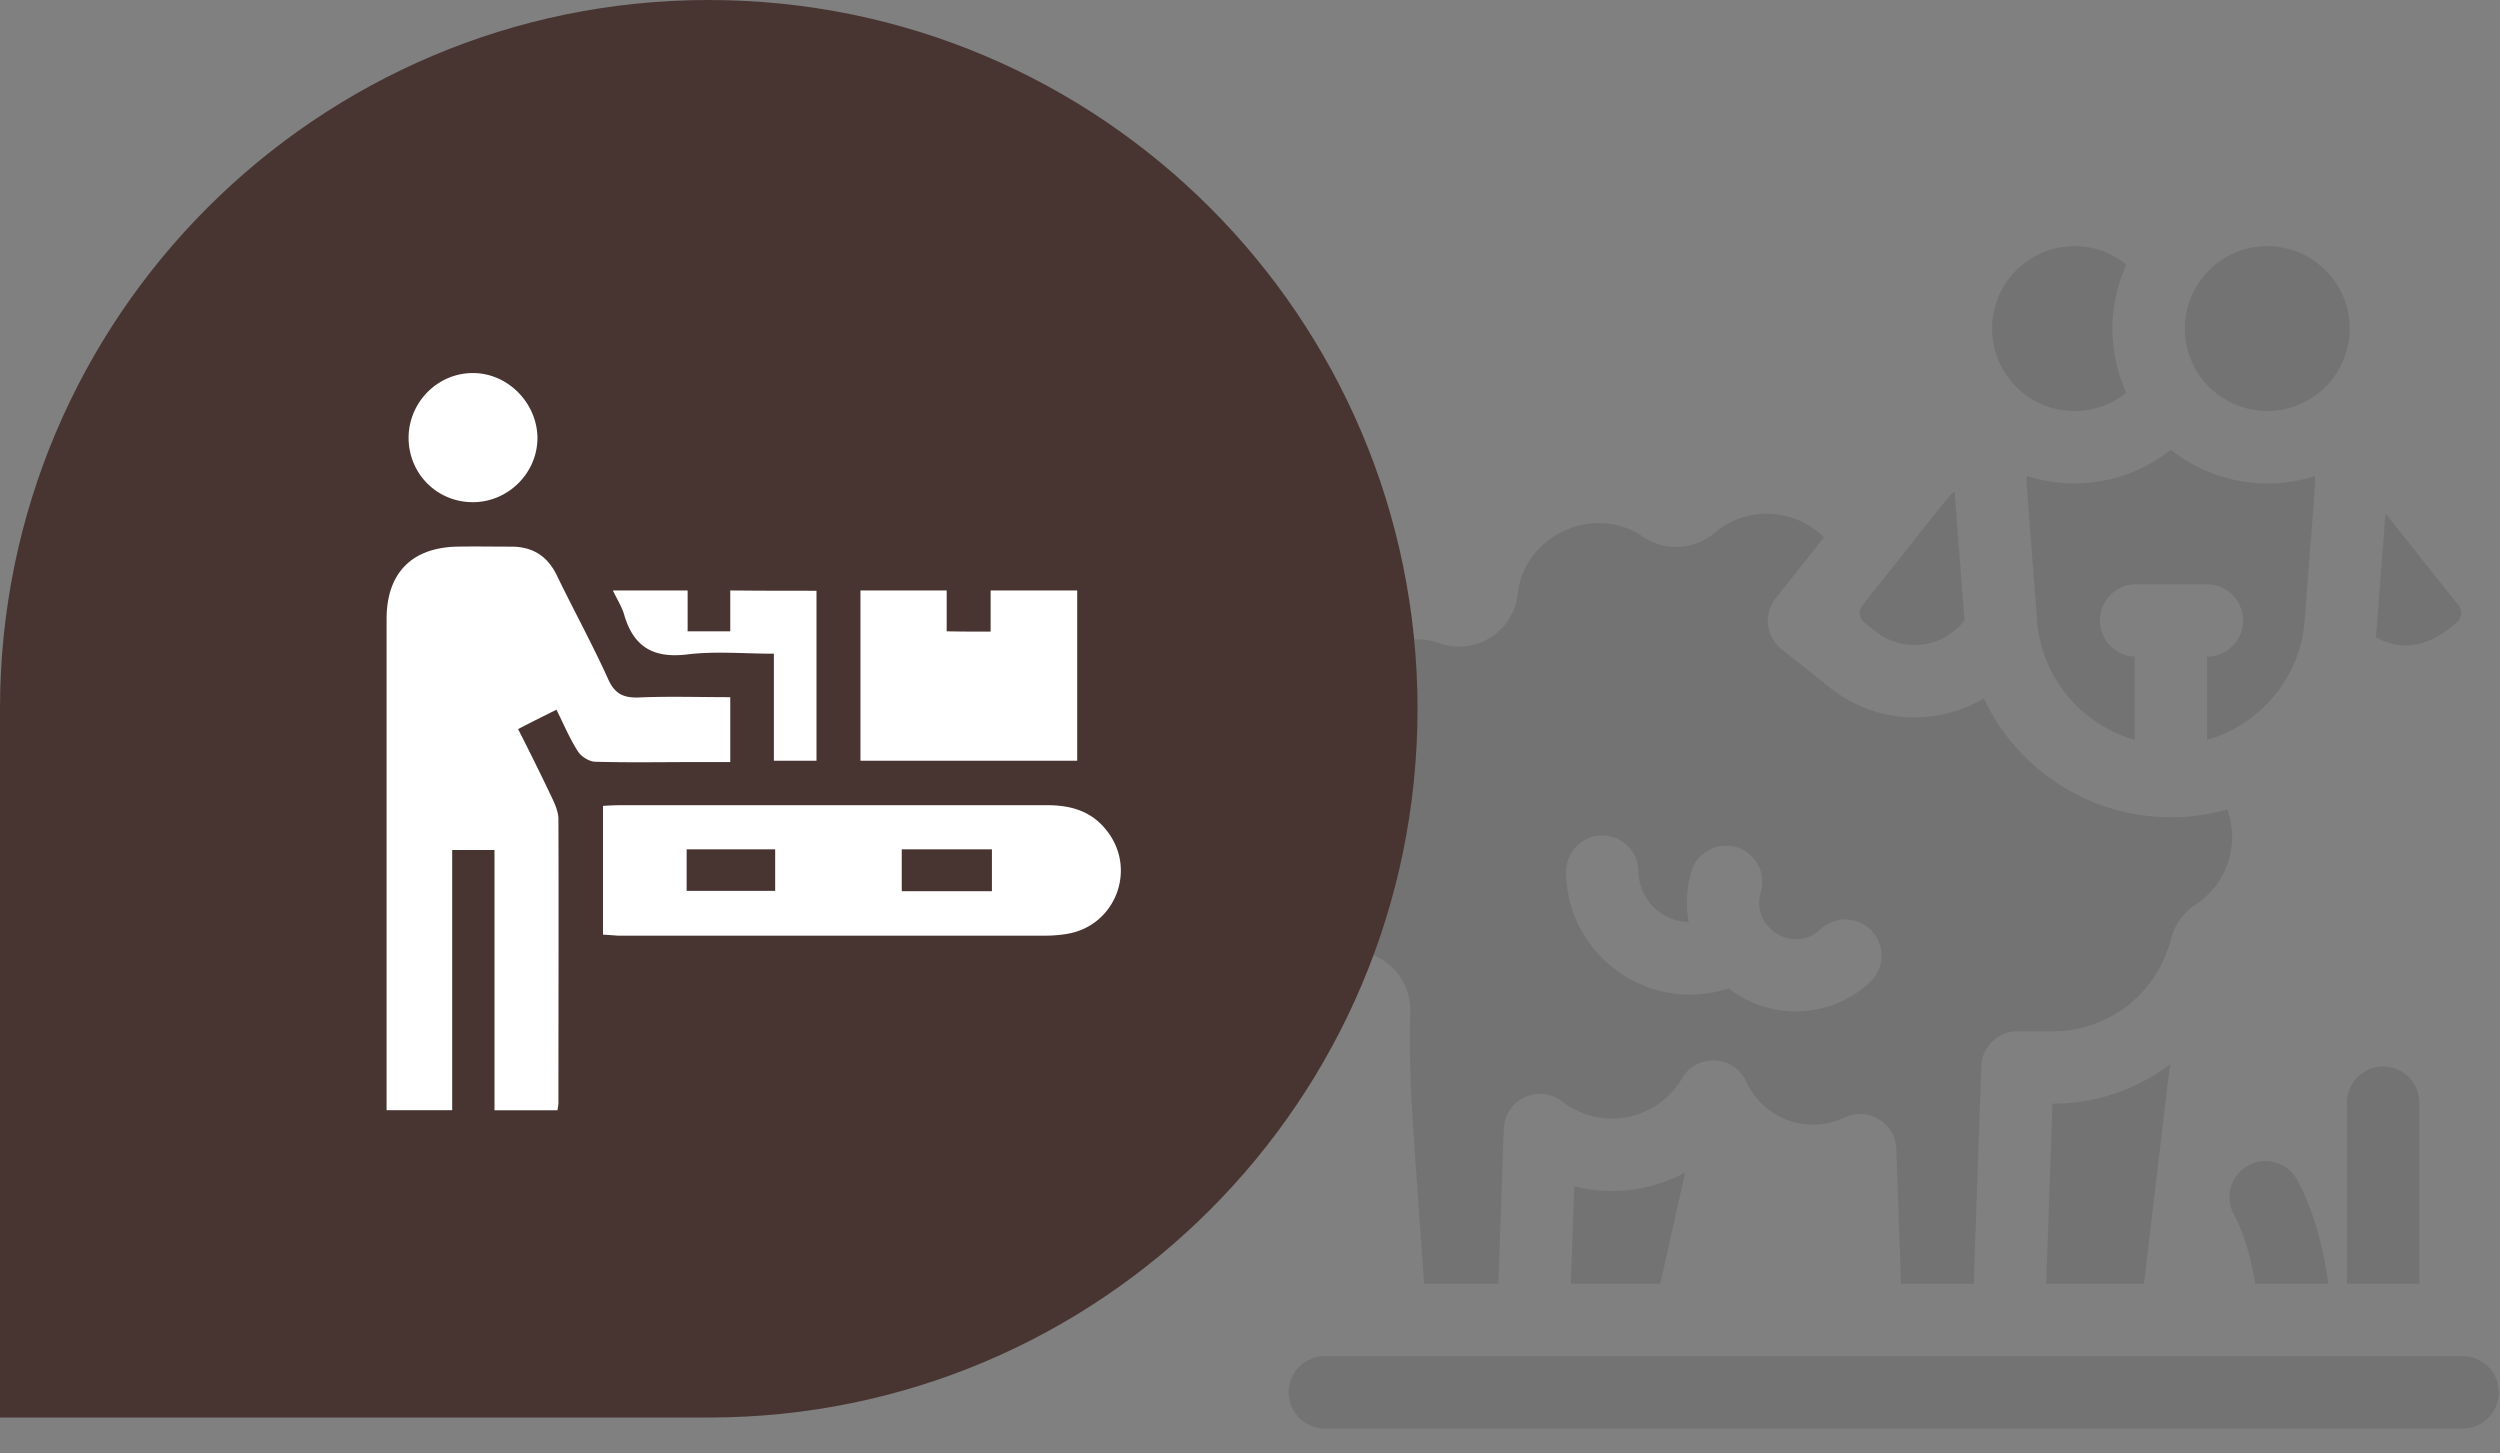 <svg viewBox="0 0 117 68" fill="none" xmlns="http://www.w3.org/2000/svg"><rect x="0" y="0" width="117" height="68" fill="#808080" stroke="none"/><g opacity=".1" clip-path="url(#clip0)" fill="#000"><path d="M63.941 44.592a2.775 2.775 0 0 1 2.062 2.75c-.077 3.166.063 4.434.644 12.738h3.478l.252-7.251c.049-1.379 1.641-2.127 2.735-1.278a3.794 3.794 0 0 0 5.607-1.083c.686-1.176 2.43-1.103 3.003.15a3.442 3.442 0 0 0 4.606 1.683 1.695 1.695 0 0 1 2.42 1.47l.22 6.309h3.403l.354-10.18a1.693 1.693 0 0 1 1.693-1.635h1.648a5.694 5.694 0 0 0 5.525-4.295 2.8 2.8 0 0 1 1.182-1.652 3.775 3.775 0 0 0 1.465-4.437 9.672 9.672 0 0 1-11.393-5.196 6.336 6.336 0 0 1-7.17-.48l-2.3-1.825A1.696 1.696 0 0 1 83.1 28l2.26-2.848c-1.341-1.36-3.59-1.512-5.104-.225-.959.816-2.345.898-3.37.19-2.306-1.59-5.572-.029-5.855 2.672a2.765 2.765 0 0 1-3.658 2.317c-2.852-1-6.055 2.113-4.617 5.137a2.794 2.794 0 0 1-.516 3.126c-1.954 2.018-.987 5.497 1.7 6.223zM74.966 39.1a1.694 1.694 0 0 1 1.714 1.675 2.41 2.41 0 0 0 2.353 2.38 5.093 5.093 0 0 1 .132-2.395 1.694 1.694 0 0 1 3.242.983c-.504 1.66 1.526 2.934 2.797 1.745a1.694 1.694 0 1 1 2.315 2.475 5.1 5.1 0 0 1-6.616.292c-3.722 1.224-7.567-1.528-7.611-5.442a1.694 1.694 0 0 1 1.674-1.713z"/><path d="M96.054 51.653l-.293 8.427h4.576l1.219-10.27a9.072 9.072 0 0 1-5.49 1.843h-.012zm-22.38 3.864l-.159 4.563H77.7l1.168-5.212a7.161 7.161 0 0 1-5.194.65zM87.25 29.13l.53.422c1.2.95 3.029.879 4.16-.512-.49-6.33-.455-5.898-.462-6.044-.332.274-.056-.031-4.32 5.34a.565.565 0 0 0 .091.794zm27.721 0a.564.564 0 0 0 .091-.793l-3.42-4.31c-.451 5.832-.417 5.465-.46 5.791 1.943 1.087 3.471-.436 3.789-.688zm-20.113-6.857c-.02.465-.03.158.482 6.792.192 2.585 2.024 4.838 4.564 5.558v-3.892a1.695 1.695 0 0 1 .019-3.388h3.348a1.693 1.693 0 0 1 .02 3.388v3.892c2.455-.694 4.357-2.881 4.564-5.558.476-6.255.509-6.31.481-6.79a7.236 7.236 0 0 1-6.738-1.23 7.24 7.24 0 0 1-6.74 1.228zm14.978 37.807h3.388v-8.472a1.694 1.694 0 0 0-3.388 0v8.472zm-5.154-5.074a1.68 1.68 0 0 0-.145 1.811c.342.637.754 1.677 1.01 3.263h3.419c-.299-2.227-.883-3.792-1.455-4.857a1.687 1.687 0 0 0-2.829-.217zm10.624 8.462H62.003a1.694 1.694 0 0 0 0 3.388h53.303a1.695 1.695 0 0 0 0-3.388zM97.087 19.236c.917 0 1.762-.321 2.425-.86a7.239 7.239 0 0 1 0-5.995 3.833 3.833 0 0 0-2.425-.861 3.863 3.863 0 0 0-3.859 3.859 3.863 3.863 0 0 0 3.859 3.857zm9.021 0a3.864 3.864 0 0 0 3.859-3.857 3.863 3.863 0 0 0-3.859-3.859 3.863 3.863 0 0 0-3.858 3.859 3.863 3.863 0 0 0 3.858 3.857z"/></g><path d="M0 33.17C0 14.85 14.85 0 33.17 0s33.17 14.85 33.17 33.17-14.85 33.17-33.17 33.17H0V33.17z" fill="#483532"/><path d="M34.176 32.628v3.036h-1.504c-1.611 0-3.223.031-4.834-.015-.276-.015-.645-.247-.798-.493-.384-.602-.66-1.264-.998-1.943-.614.309-1.181.586-1.795.91a125.44 125.44 0 0 1 1.611 3.268c.138.293.276.632.276.94.016 4.424 0 8.833 0 13.258 0 .107-.015.2-.046.37h-2.946V39.78h-1.98v12.178h-3.07V28.974c0-2.143 1.167-3.345 3.3-3.391.844-.016 1.688 0 2.532 0 .998 0 1.689.431 2.134 1.34.782 1.62 1.657 3.207 2.409 4.872.307.678.706.863 1.397.848 1.427-.062 2.854-.015 4.312-.015z" fill="#fff"/><path d="M28.221 43.742v-6.027c.292-.016.538-.031.783-.031h20.012c1.105 0 2.072.277 2.778 1.187 1.442 1.819.399 4.486-1.888 4.84a6.19 6.19 0 0 1-.92.077h-20.09c-.184-.015-.383-.03-.675-.046zm18.201-2.035V39.75h-4.22v1.958h4.22zM36.278 39.75h-4.143v1.943h4.143V39.75zm10.083-10.19v-1.927h4.052v7.97H40.269v-7.97h4.036v1.912c.69.015 1.32.015 2.056.015zm-8.149-1.912v7.955h-1.995v-5.01c-1.396 0-2.732-.124-4.02.03-1.597.201-2.548-.323-2.993-1.88-.108-.355-.323-.694-.522-1.11h3.499v1.912h1.995v-1.912c1.35.015 2.64.015 4.036.015zm-16.083-4.146c-1.688 0-3.008-1.341-3.008-3.022.015-1.68 1.381-3.037 3.039-3.021 1.611.015 2.962 1.387 2.992 3.006.015 1.665-1.366 3.037-3.023 3.037z" fill="#fff"/><defs><clipPath id="clip0"><rect width="56.691" height="56.691" fill="#fff" transform="translate(60.31 10.856)"/></clipPath></defs></svg>